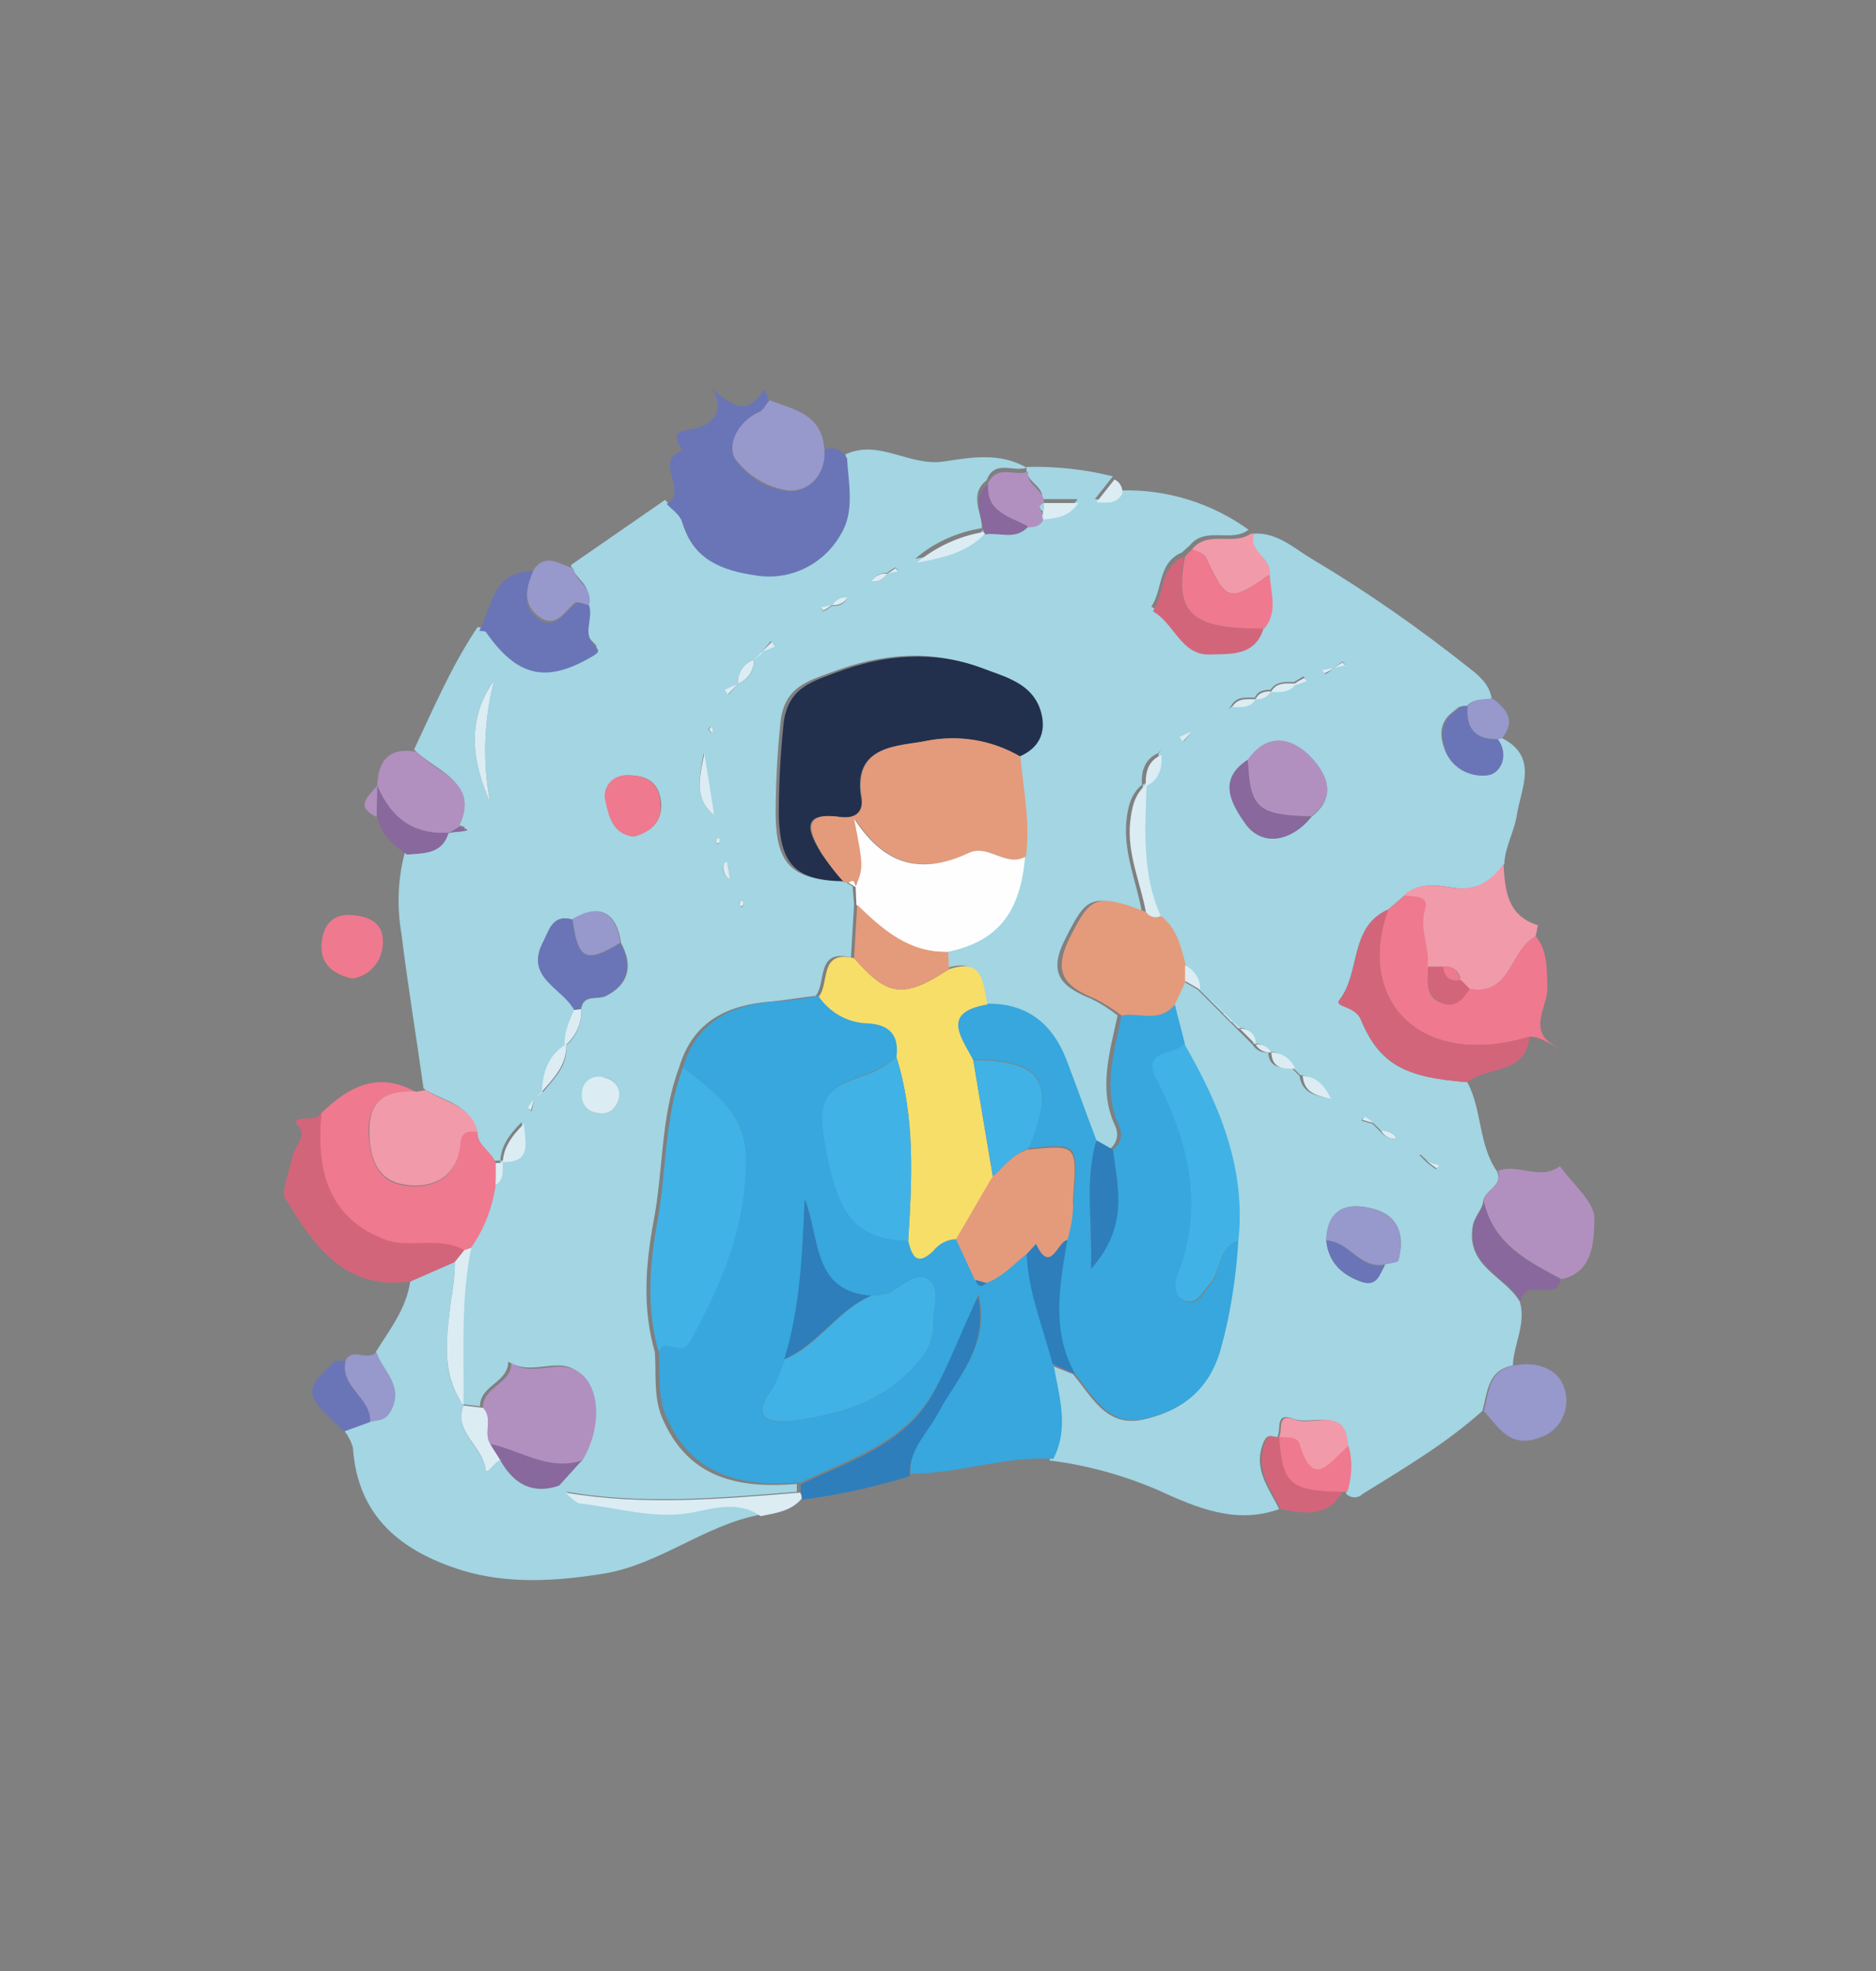 <?xml version="1.0" encoding="utf-8"?>
<!-- Generator: Adobe Illustrator 23.0.2, SVG Export Plug-In . SVG Version: 6.00 Build 0)  -->
<svg version="1.1" id="Layer_1" xmlns="http://www.w3.org/2000/svg" xmlns:xlink="http://www.w3.org/1999/xlink" x="0px" y="0px"
	 viewBox="0 0 239.2 251.2" style="enable-background:new 0 0 239.2 251.2;" xml:space="preserve">
<rect x="0" y="0" width="239.2" height="251.2" fill="#808080" stroke="none"/>
<style type="text/css">
	.st0{fill:#A3D5E3;}
	.st1{fill:#37A7DD;}
	.st2{fill:#6A75B7;}
	.st3{fill:#EF798E;}
	.st4{fill:#D3657A;}
	.st5{fill:#F19AAA;}
	.st6{fill:#B190C0;}
	.st7{fill:#2E7EBB;}
	.st8{fill:#9798CB;}
	.st9{fill:#88689D;}
	.st10{fill:#DBECF3;}
	.st11{fill:#22304D;}
	.st12{fill:#F7DE68;}
	.st13{fill:#E49B7B;}
	.st14{fill:#41B2E5;}
	.st15{fill:#FEFEFE;}
</style>
<title>spreads</title>
<g>
	<path class="st0" d="M159.8,68c3.1-0.2,5.2,1.9,7.6,3.3c6.9,4.1,13.6,8.8,19.9,13.8c1.3,1,2.6,2.1,2.9,3.9c-1.1,0.3-2.4,0-3.2,1
		c-0.3-0.1-0.7,0-1,0.1l-1.1,0.9c-1.4,1.3-1.3,2.9-0.7,4.5c0.8,2.2,3,3.6,5.4,3.2c1.7-0.2,2.9-2.4,1.3-4.6l0.5-0.1
		c4.9,2.4,2.5,6.5,2,9.9c-0.3,2-1.5,4-1.6,6.2c-1.6,2.2-3.5,3.5-6.6,3c-2-0.3-4.3-0.7-6.1,1l-2.1,1.8c-5,2.2-3.5,8-6.2,11.5
		c-0.7,0.9,2,0.7,2.7,2.5c2.4,5.8,5.7,7.4,13.6,8c1.9,3.6,1.4,8,3.8,11.4c0.8,1.9-1.7,2.3-1.8,3.9c-0.2,1-1,1.7-1.3,2.9
		c-1,5.3,4.1,6.5,6,9.8c0.8,2.8-0.8,5.4-0.9,8.1c-3.3,0.6-3.2,3.5-3.9,5.8c-4.7,4.2-10,7.3-15.3,10.6c-0.6,0.6-1.6,0.5-2.1-0.1
		c0,0,0,0,0,0c0.6-2,0.6-4,0.1-6c-0.2-5.2-4.4-2.6-6.8-3.5s-1.5,1.3-2,2.2v0.1c-0.6,0.2-1.2-0.7-1.8,0.7c-1.4,3.4,0.7,5.8,2,8.5
		c-5.5,2-10.6-0.2-15.4-2.4c-4.4-1.9-9.1-3.2-13.9-3.8c2.1-4.1,0.7-8.1,0-12.2l3,1.2c2.4,2.8,4.2,6.8,8.9,5.8s8.3-3.6,9.7-8.7
		c1.2-4.6,2-9.3,2.3-14c0.9-9.2-2.4-17.3-6.9-25.1l-1.3-5.1l1.3-3l1.9,1.1l1,1l1,1l1,1l1,1l1,1l2,2c0.4,0.7,1.2,1.1,2,1
		c0.1,1.9,1.5,2,3,2l1,1c0.3,2,1.7,2.5,3.7,2.8c-0.9-1.9-2-2.7-3.6-2.9l-1-1c-0.5-1.2-1.7-2-3-2c-0.4-0.7-1.2-1.1-2-1
		c0.1-1-0.5-1.9-1.5-2c-0.2,0-0.3,0-0.5,0l-1-1l-1-1l-1-1l-1-1l-1-1c0-1.3-0.7-2.5-2-3.1c-0.6-2.3-1.1-4.7-3.2-6.3
		c-2.4-5.3-2-11-1.9-16.6c1.7-0.8,2.1-2.3,2-4l0.4-0.5l-0.5,0.5c-1.7,0.8-2.1,2.3-2,4c-1.5,1.3-1.8,2.9-2,4.8c-0.3,4,1.3,7.6,2,11.4
		c-6.5-2.5-7.1-1.9-9.8,3.5c-2.3,4.5-0.3,6.1,3.4,7.6c1.2,0.6,2.3,1.3,3.3,2.1c-1,4.7-2.5,9.4-0.3,14.1c0.5,1.1,0.2,2.3-0.8,3
		l-2-1.2c-1.3-3.4-2.5-6.8-3.8-10.2c-1.8-4.7-5-7.2-10.2-7.2c-0.6-2.6-0.4-6-4.8-4.5l-0.1-2.2c6.3-1.4,9.3-5,9.8-12.1
		c0.6-4.3-0.3-8.5-0.7-12.8c2.8-1.2,3.5-3.4,2.6-6.1c-1.1-3.3-4.3-4.1-7.2-5.1c-6.3-2.4-12.7-1.8-18.8,0.5c-2.9,1.1-6.3,1.8-6.7,6.6
		c-0.4,3.9-0.6,7.8-0.6,11.7c0.1,6,1.9,8.2,8.2,8.3c0.2,0.1,0.4,0.2,0.7,0.2l1,0.6l-0.1-0.1l0.2,2.3l-0.4,6.8
		c-4.5-1.1-3.1,3.2-4.5,4.9c-1.8,0.2-3.6,0.5-5.4,0.7c-5.7,0.4-10.2,2.4-12,8.4c-2.4,6.4-2,13.2-3.3,19.8c-1,5.5-1.4,11,0.2,16.5
		c0.2,2.8-0.2,5.6,0.9,8.3c3.3,7.8,9.7,9.1,17.2,8.5v1c-10,0.8-20,1.7-29.9-0.1l-0.8-0.7l2.9-3.3c2.9-4.6,2.4-10.9-1.6-11.9
		c-2.2-0.5-5,1-7.4-0.6c0,2.7-3.6,3-3.6,5.7l-2.5-0.3l0,0c0-6.7-0.4-13.5,1-20.1c1.6-2.4,2.7-5.2,3.2-8.1c1.1-0.7,0.9-1.8,0.9-2.8
		c3.5,0,3-2.1,2.7-4.9c-1.8,1.8-2.6,3.2-2.7,4.9c-0.3,0-0.6,0-0.9,0c-0.5-1.5-2.4-2.2-2.3-4c-0.9-3.4-4.3-3.6-6.6-5.2
		c-0.9-6.5-2-13.1-2.8-19.6c-0.6-3.5-0.5-7,0.4-10.4c2.1-0.2,4.5,0,5.3-2.8h-0.1c0.5-0.1,0.9-0.2,1.4-0.2c1.9-0.2,0.9-0.4,0-0.6
		c2.8-5.8-2.8-6.8-5.4-9.6c2.5-5.3,4.8-10.7,8.1-15.6c0.3,0.1,0.8,0,0.9,0.2c4,5.7,7.7,6.5,13.6,3c1-0.6,0.7-0.8,0.2-1.3
		c-1.6-1.5-0.1-3.5-0.7-5.2c0.6-2.1-1.7-2.9-2.1-4.6l12-8.3c0.7,0.8,1.7,1.3,2.1,2.6c1.3,4.5,5,5.9,9.1,6.5c4.4,0.8,8.8-1.3,11-5.2
		c1.8-2.9,1-6.4,0.8-9.7c4.3-2,8.2,1.6,12.6,0.9c3.3-0.5,7.1-1.2,10.5,0.8c-1.7,0.6-4.1-1.1-5.1,1.6c-2.3,1.8-0.6,4.1-0.6,6.1
		c-3.1,0.5-6.1,1.8-8.5,3.9c3.2-0.5,6.3-1.2,8.7-3.7c1.8-0.3,3.9,0.9,5.5-1c0.8,0,1.5-0.1,2-0.9c1.6-0.1,3.2-0.1,4.5-2h-4.5
		c0.2-1.8-2.3-2.2-2-4.1c3.7-0.1,7.4,0.3,11,1.2l-2.3,2.9c1.5,0.1,2.7,0.2,3.3-1.1c5.8-0.2,11.6,1.6,16.3,5c-2.2,1.7-5.5-0.5-7.5,2
		l-1,0.9c-3.1,1.3-2.4,4.7-3.9,6.9c2.7,1.5,3.5,5.6,7.2,5.5c2.6-0.1,5.8,0.3,6.9-3.3c1.9-2.1,0.8-4.6,0.7-6.9
		C162.1,71.1,159,70.3,159.8,68z M181.1,147.1l-0.5-0.4l0.4,0.5l1,1l1.1,0.8l0.3-0.4l-1.3-0.5C181.8,147.7,181.4,147.4,181.1,147.1z
		 M170.1,85.1l-1.4,0.4c0.1,0.1,0.3,0.4,0.3,0.4C169.4,85.7,169.7,85.4,170.1,85.1l1.4-0.4c-0.1-0.1-0.3-0.4-0.3-0.4
		C170.8,84.6,170.4,84.8,170.1,85.1z M178.1,145.1l0.5,0.4L178.1,145.1c-0.4-0.7-1.2-1.1-2-1l-1-1c-0.4-0.3-0.8-0.5-1.2-0.7
		c-0.1,0.1-0.2,0.2-0.3,0.4l1.4,0.4l1,1C176.5,144.8,177.3,145.2,178.1,145.1z M68.1,140.1c-0.3,0.4-0.5,0.8-0.7,1.2
		c0,0,0.2,0.2,0.4,0.3C67.9,141.1,68,140.6,68.1,140.1l1.1-0.9c1.5-1.8,3.2-3.4,3-6c1.3-1.1,2-2.8,1.9-4.6c0.3-2,2.1-1.1,3.2-1.7
		c2.8-1.4,3.5-3.8,1.9-6.7c-0.6-3.9-2.5-5.1-6.1-3c-2.6-0.8-3,1.4-3.8,2.9c-2.3,4.5,2.5,5.8,4,8.6c-0.6,1.4-1.3,2.8-1.1,4.4
		c-2.2,1.4-2.9,3.5-3,6L68.1,140.1z M108.1,76.1c-0.8-0.1-1.6,0.3-2,1l-1.4,0.4c0.1,0.1,0.2,0.3,0.3,0.4c0.4-0.2,0.8-0.5,1.1-0.7
		C107,77.3,107.7,76.9,108.1,76.1l0.5-0.4L108.1,76.1z M111.1,74.1c0.8,0.1,1.6-0.3,2-1l1.4-0.4c-0.1-0.1-0.3-0.4-0.3-0.4
		c-0.4,0.2-0.8,0.5-1.1,0.7C112.2,73,111.5,73.4,111.1,74.1l-0.5,0.4L111.1,74.1z M97.1,83.1l1.6-0.8l-0.4-0.6L97.1,83.1l-1,1
		c-1.3,0.4-2.1,1.7-2,3l-1.6,0.8l0.4,0.6l1.2-1.4c1.3-0.4,2.1-1.7,2-3L97.1,83.1z M162.1,88.1c1.1,0,2.3,0.2,3-1l1.4-0.5
		c-0.1-0.1-0.2-0.3-0.3-0.4c-0.4,0.2-0.8,0.5-1.2,0.7c-1.1,0-2.3-0.1-3,1c-0.8,0-1.6,0.1-2,1c-1.1,0-2.3-0.2-3,1l-0.4,0.5l0.5-0.4
		c1.1,0,2.3,0.2,3-1C160.9,89.2,161.7,88.8,162.1,88.1z M152.1,93.1l-1.6,0.8l0.4,0.6L152.1,93.1l0.4-0.5L152.1,93.1z M93.1,112.1
		l0.5,0.4L93.1,112.1l-0.4-2.2c-0.1,0.1-0.4,0.1-0.4,0.3C92,110.9,92.4,111.7,93.1,112.1z M176.6,161.1c0.6-0.2,1.6-0.2,1.7-0.5
		c0.9-3.4-0.1-6-3.8-6.7c-3.3-0.7-5.3,0.6-5.4,4.2c0.3,2.7,1.9,4.3,4.4,5.2C175.6,164,175.9,162.3,176.6,161.1L176.6,161.1z
		 M167.2,104.1c3.5-2.7,1.8-5.7-0.3-7.8c-2.4-2.4-5.5-2.8-7.8,0.6c-3.9,2.5-2,5.7-0.3,8.1C160.9,107.9,164.6,107.3,167.2,104.1
		L167.2,104.1z M80.9,106.6c2.1-0.7,3.5-1.8,3.4-4.2c-0.2-2.8-1.9-3.6-4.2-3.6c-1.5-0.1-2.7,1-2.9,2.4c0,0.3,0,0.6,0.1,0.9
		C77.6,104,78.2,106.4,80.9,106.6L80.9,106.6z M63,86.7c-3.6,5.1-2.8,10.3-0.5,15.6C61.5,97.1,61.7,91.8,63,86.7L63,86.7z M79,139.7
		c0.1-1.2-0.8-2.2-1.9-2.4c-1.2-0.3-2.4,0.3-2.7,1.5c-0.1,0.2-0.1,0.4-0.1,0.5c-0.2,1.2,0.5,2.3,1.7,2.5c0.1,0,0.1,0,0.2,0
		C77.7,142.2,78.6,141.3,79,139.7L79,139.7z M91.1,103.9L89.7,96C89.3,98.8,88.3,101.7,91.1,103.9z M94.4,114.8
		c0,0.1-0.2,0.3-0.1,0.4c0.1,0.5,0.4,0.5,0.5,0c0-0.1,0-0.3-0.1-0.4C94.7,114.8,94.5,114.8,94.4,114.8z M91.4,106.8
		c0,0.1-0.1,0.3-0.1,0.4c0.1,0.5,0.3,0.5,0.5,0c0-0.1,0-0.3-0.1-0.4C91.7,106.8,91.5,106.8,91.4,106.8L91.4,106.8z M90.9,93
		l-0.3-0.4c-0.1,0.1-0.3,0.3-0.3,0.3c0.1,0.2,0.3,0.3,0.4,0.5L90.9,93z"/>
	<path class="st1" d="M87.1,136c1.8-6,6.3-8,12-8.4c1.8-0.1,3.6-0.4,5.4-0.7c1.4,2,3.7,3.3,6.1,3.4c2.8,0.2,4.1,1.5,3.8,4.3
		c-1.1,0.9-2.3,1.6-3.6,2.2c-5.6,1.8-6.5,3.1-5.5,8.9c1.6,9.2,4,12.1,10.6,12.3c0.4,2,1.1,3.3,3.2,1.3c0.7-0.9,1.8-1.5,3-1.5
		c0.8,1.8,1.6,3.5,2.4,5.2c0.3,0.7,0.7,1,1.3,0.4c2.1-0.7,3.5-2.4,5.2-3.7c0.2,4.9,2.1,9.4,3.3,14c0.7,4.1,2.1,8.2,0,12.2
		c-6.2-0.4-12,1.9-18.2,1.9c-0.2-3.3,2.2-5.4,3.6-8c2.4-4.4,6.6-8.3,5.1-14.9c-2.1,4.6-3.6,8.8-5.8,12.5
		c-3.7,6.5-10.7,8.5-16.9,11.5c-7.4,0.6-13.9-0.7-17.2-8.5c-1.1-2.7-0.7-5.5-0.9-8.3c0.7-2.1,2.8,0.7,4-1.4
		c4.1-7.3,7.1-14.9,7.1-23.4C95,141.9,90.9,139,87.1,136z M100.1,173.2c-0.3,1.3-0.8,2.5-1.5,3.6c-3,4-0.6,4.7,2.7,4.2
		c6-0.8,11.6-2.5,15.7-7.4c1.3-1.3,2-3.1,2-4.9c-0.1-1.9,1-4.5-0.6-5.6c-1.4-1-3.3,0.7-4.9,1.6c-0.8,0.3-1.6,0.4-2.4,0.4
		c-7.7-0.5-6.5-7.4-8.5-12.3C102.3,159.9,102.1,166.7,100.1,173.2z"/>
	<path class="st0" d="M47.9,172.3c1.8-2.9,3.9-5.5,4.4-9l5.7-2.5c0,1.7-0.2,3.3-0.5,4.9c-0.5,4.6-1.4,9.3,1.6,13.4l0,0
		c-1.3,3.4,2.4,5.2,2.8,8.1c0.1,1,1.1-0.9,1.9-1.1c1.7,3,4.1,4.4,7.5,3.2l0.8,0.7c0.6,0.5,1.3,1.3,1.9,1.4c4.8,0.5,9.5,2.1,14.5,1.1
		c2.8-0.6,5.8-1.4,8.5,0.5c-7.1,1.3-12.8,6.3-19.9,7.5c-6.1,1-12.3,1.4-18.2-0.4c-7.7-2.4-13.3-6.8-13.9-15.6
		c-0.2-0.8-0.6-1.5-1.1-2.2l3.3-1.2c1-0.3,1.9,0,2.6-1.5C51.4,176.4,48.7,174.7,47.9,172.3z"/>
	<path class="st2" d="M108,58.4c0.2,3.3,1,6.8-0.8,9.7c-2.2,3.9-6.6,6-11,5.2c-4.1-0.6-7.8-2-9.1-6.5c-0.4-1.3-1.4-1.8-2.1-2.6
		c2.9-1.6-1.8-5.4,2-6.8c-1.8-2.8,0.1-2.4,2-2.9c1.7-0.5,3.6-2,1.8-5c2.5,2.3,4.5,3.5,6.5,0.3c0.3-0.4,0.5,0.8,0.8,1.3
		c-0.4,0.5-0.7,1.2-1.3,1.5c-2.7,1.2-4.1,4.1-3.1,5.9c1.6,2.3,4,3.8,6.8,4.1c2.4,0.2,4.9-1.9,4.6-5.3
		C106.1,56.8,107.4,57.3,108,58.4z"/>
	<path class="st3" d="M60.9,144.2c-0.1,1.8,1.8,2.5,2.3,4v2.8c-0.4,2.9-1.5,5.7-3.2,8.1c-0.3,0.1-0.6,0.2-0.9,0.3
		c-3.2-1.8-6.9-0.1-10-1.3c-7.5-2.8-8.8-9.1-8.2-16.2c3.5-3.4,7.3-5.5,12.2-2.7c-3.6-0.2-6.2,0.8-6.1,5.1c0.1,3.1,1,6.1,4.2,6.7
		c3.8,0.7,7.1-0.8,7.4-5.1C58.9,143.8,59.8,144.3,60.9,144.2z"/>
	<path class="st3" d="M177,115.9l2.1-1.8c1.2,0.1,3.3-0.1,2.7,1.8c-0.8,2.6,0.7,4.8,0.3,7.3c0,1.8-0.5,3.8,1.7,4.6
		c1.7,0.7,2.7-0.5,3.5-1.8c5.4,1,5.2-5,8.5-6.7c1.6,1.9,1.4,4.3,1.5,6.5c0.1,2.7-3.2,6.1,2.2,8c-1.9-0.6-2.9-1.7-4.4-1.7
		C181.1,136.3,172.8,127.5,177,115.9z"/>
	<path class="st4" d="M41,141.8c-0.7,7.1,0.7,13.4,8.2,16.2c3.1,1.1,6.8-0.5,10,1.3l-1.2,1.5l-5.7,2.5c-8.5,1.2-12.4-4.8-16-10.7
		c-0.4-0.7,0.6-3.5,1-5.3c0.4-1.5,2.2-2.7,0.3-4.3C38.5,142,40.2,143.1,41,141.8z"/>
	<path class="st4" d="M177,115.9c-4.2,11.5,4,20.4,18,16.2c-0.4,4.9-5.4,3.7-7.9,5.8c-7.8-0.6-11.1-2.2-13.6-8
		c-0.8-1.8-3.5-1.5-2.7-2.5C173.6,123.9,172,118.1,177,115.9z"/>
	<path class="st5" d="M195.8,119.3c-3.3,1.7-3.1,7.7-8.5,6.7l-1.1-1.1c0-1-0.9-1.8-1.9-1.7c-0.1,0-0.2,0-0.3,0h-2
		c0.4-2.4-1.1-4.7-0.3-7.3c0.6-1.9-1.5-1.6-2.7-1.8c1.8-1.7,4.1-1.3,6.1-1c3.1,0.5,5-0.8,6.6-3c0.2,3.4,0.5,6.6,4.4,7.8L195.8,119.3
		z"/>
	<path class="st6" d="M189.2,153.1c0.1-1.5,2.5-2,1.8-3.9c2.5-1,5.4,1.3,7.9-0.6c1.6,2.3,4.5,4.6,4.4,6.8c-0.1,2.5,0,6.7-4.2,7.6
		C194.8,160.7,190.4,158.5,189.2,153.1z"/>
	<path class="st5" d="M60.9,144.2c-1.1,0.1-2-0.3-2.2,1.6c-0.4,4.3-3.7,5.8-7.4,5.1c-3.3-0.6-4.2-3.6-4.2-6.7
		c-0.1-4.3,2.5-5.3,6.1-5.1l1.1-0.2C56.6,140.5,60,140.7,60.9,144.2z"/>
	<path class="st2" d="M75.1,77.1c0.6,1.7-0.9,3.6,0.7,5.2c0.5,0.5,0.8,0.7-0.2,1.3c-5.9,3.5-9.6,2.7-13.6-3
		c-0.1-0.2-0.6-0.2-0.9-0.2c1.7-3.1,1.7-7.7,6.9-7.6c-0.8,2-1.6,4.2,0.4,5.9c2.3,1.9,3.4-0.5,4.8-1.6C73.6,76.5,74.5,77,75.1,77.1z"
		/>
	<path class="st7" d="M102,189.2c6.2-3,13.2-5,16.9-11.5c2.1-3.8,3.6-7.9,5.8-12.5c1.4,6.6-2.8,10.5-5.1,14.9
		c-1.4,2.6-3.8,4.7-3.6,8c-4.5,1.4-9.1,2.4-13.7,3c0-0.3,0-0.5-0.2-0.8V189.2z"/>
	<path class="st8" d="M105.1,57.2c0.3,3.4-2.1,5.5-4.6,5.3c-2.7-0.4-5.2-1.9-6.8-4.1c-1-1.8,0.4-4.7,3.1-5.9c0.5-0.2,0.9-1,1.3-1.5
		C101.3,52.2,104.8,52.8,105.1,57.2z"/>
	<path class="st8" d="M189.2,179.8c0.7-2.4,0.5-5.2,3.9-5.8c2.9-0.6,5.7,0.5,6.4,3c0.8,2.6-0.6,5.4-3.2,6.2
		C192.5,184.6,191.1,181.9,189.2,179.8z"/>
	<path class="st6" d="M53.1,95.8c2.6,2.8,8.2,3.8,5.4,9.6l-1.4,0.8h0.1c-4.5,0.2-7.4-2-9.1-6C48.2,96.8,49.7,95.2,53.1,95.8z"/>
	<path class="st3" d="M44.9,124.7c-2.6-0.6-4.1-2-3.9-4.5c0.2-2.2,1.3-3.8,3.9-3.6c2.3,0.2,4.2,1.1,3.9,3.9
		C48.6,122.7,47,124.4,44.9,124.7z"/>
	<path class="st9" d="M189.2,153.1c1.2,5.4,5.5,7.6,9.8,9.9c-0.5,3-4.6-0.3-5.1,2.8c-1.9-3.3-7-4.4-6-9.8
		C188.2,154.8,189.1,154.2,189.2,153.1z"/>
	<path class="st5" d="M152,70c2-2.5,5.2-0.4,7.5-2h0.4c-0.8,2.3,2.3,3.1,2,5.2c-5.2,3.6-5.5,3.5-8.2-2.3
		C153.4,70.5,152.5,70.3,152,70z"/>
	<path class="st10" d="M102,190.2c0.2,0.2,0.2,0.5,0.2,0.8c-1.4,1.6-3.3,1.8-5.2,2.2c-2.7-1.9-5.7-1.1-8.5-0.5
		c-5,1-9.7-0.6-14.5-1.1c-0.7-0.1-1.3-0.9-1.9-1.4C82.1,191.9,92,191,102,190.2z"/>
	<path class="st4" d="M163.3,192.3c-1.3-2.7-3.3-5-2-8.5c0.5-1.4,1.2-0.5,1.8-0.7c0.4,6,1.4,6.8,8.1,7
		C169.3,193.4,166.3,192.9,163.3,192.3z"/>
	<path class="st8" d="M75.1,77.1c-0.6-0.1-1.5-0.5-1.8-0.3c-1.4,1.2-2.5,3.5-4.8,1.6c-2-1.7-1.3-3.8-0.4-5.9c1.6-2.1,3.3-0.5,5-0.1
		C73.4,74.2,75.7,74.9,75.1,77.1z"/>
	<path class="st2" d="M47.2,181.2l-3.3,1.2c-5.2-4.7-5.3-5.3-1.1-9h-0.1h1.4C43.2,176.7,47.4,178.1,47.2,181.2z"/>
	<path class="st8" d="M47.2,181.2c0.2-3.1-4-4.5-3.1-7.9c0.9-1.6,2.8,0.2,3.9-1c0.8,2.4,3.5,4.2,1.9,7.4
		C49.1,181.2,48.2,180.9,47.2,181.2z"/>
	<path class="st3" d="M171.2,190.1c-6.7-0.1-7.7-1-8.1-7v-0.2c0.9,0.2,2.3-0.1,2.6,0.9c1.8,6.1,4,2.1,6.2,0.3c0.6,2,0.5,4-0.1,6
		C171.6,190.1,171.4,190.1,171.2,190.1z"/>
	<path class="st9" d="M48.1,100.1c1.7,4,4.5,6.3,9.1,6c-0.8,2.8-3.2,2.6-5.3,2.8c-1.7-1.2-3.3-2.5-3.8-4.8L48.1,100.1L48.1,100.1z"
		/>
	<path class="st8" d="M187.1,90c0.8-1.1,2.1-0.8,3.2-1c1.9,1.4,3,2.9,1.2,5.1l-0.5,0.1C188,94.3,186.9,92.7,187.1,90z"/>
	<path class="st10" d="M143.1,62.9c-0.7,1.3-1.8,1.2-3.3,1.1l2.3-2.9C142.8,61.4,143.2,62.2,143.1,62.9z"/>
	<path class="st6" d="M48.1,100.1l-0.1,4C45.1,102.7,47.1,101.4,48.1,100.1z"/>
	<path class="st8" d="M42.7,173.3L42.7,173.3L42.7,173.3z"/>
	<path class="st1" d="M157.9,158.1c-0.3,4.7-1,9.4-2.3,14c-1.5,5.1-5,7.7-9.7,8.7s-6.5-3-8.9-5.8c-3.1-5.5-2-11.4-1-17.1
		c0.5-1.6,0.8-3.3,0.9-5.1c0.5-7.2,0.7-7.1-5.8-6.5c3.6-8.5,1.8-11.3-7.1-11.3c-1.5-2.9-4.2-6.1,1.8-7.1c5.1-0.1,8.4,2.5,10.2,7.2
		c1.3,3.4,2.5,6.8,3.8,10.2c-1.5,5.1-0.5,10.1-0.7,16.4c4.8-5.5,3.4-10.4,2.8-15.2c1-0.7,1.3-1.9,0.8-3c-2.2-4.8-0.6-9.4,0.3-14.1
		c2.3-0.4,4.9,1,6.8-1.4c0.4,1.7,0.9,3.4,1.3,5.1c-1.1,1.6-5.5,0.8-3.6,4.4c4.2,8.1,6.2,16.3,2.7,25.2c-0.4,1-0.5,2.5,0.9,3.1
		c1.6,0.6,2.1-0.8,3-1.8C155.8,162.3,155.1,159,157.9,158.1z"/>
	<path class="st11" d="M107.5,112.3c-6.2-0.1-8-2.3-8.2-8.3c0-3.9,0.2-7.8,0.6-11.7c0.5-4.8,3.9-5.5,6.7-6.6
		c6.1-2.3,12.5-2.9,18.8-0.5c2.8,1.1,6,1.8,7.2,5.1c0.9,2.6,0.2,4.9-2.6,6.1c-3.6-2.1-7.8-2.8-11.9-2c-3.5,0.8-9.5,0.4-8.3,7.3
		c0.3,1.6-0.6,2.7-2.8,2.4c-5.1-0.7-3.9,2-2.3,4.6C105.6,110,106.5,111.2,107.5,112.3z"/>
	<path class="st12" d="M125.9,128c-6,1-3.3,4.2-1.8,7.1l2.5,14.9l-4.6,7.9c-1.2,0-2.3,0.6-3,1.5c-2.1,2-2.7,0.7-3.2-1.3
		c0.5-7.9,0.9-15.7-1.5-23.4c0.4-2.9-1-4.2-3.8-4.3c-2.5-0.1-4.7-1.4-6.1-3.4c1.4-1.7,0-6,4.5-4.9c4.3,4.9,6.3,5.2,12.1,1.4
		C125.5,122,125.3,125.4,125.9,128z"/>
	<path class="st13" d="M107.5,112.3c-1-1.1-1.9-2.3-2.7-3.5c-1.6-2.7-2.7-5.4,2.3-4.7c2.1,0.3,3-0.7,2.8-2.4
		c-1.2-6.9,4.8-6.6,8.3-7.3c4.1-0.8,8.3-0.1,11.9,2c0.4,4.3,1.3,8.5,0.7,12.8c-2.5,1.3-4.6-1.6-7.2-0.5c-5.6,2.6-10.6,1.9-14.6-4.4
		c1.2,6.2,1.2,6.2,0.2,8.7l0.1,0.1c-0.2-0.5-0.2-1.1-1-0.6C107.9,112.5,107.7,112.4,107.5,112.3z"/>
	<path class="st14" d="M87.1,136c3.8,3,8,5.9,8,11.5c0.1,8.5-3,16-7.1,23.4c-1.2,2.2-3.4-0.7-4,1.4c-1.6-5.5-1.2-11-0.2-16.5
		C85,149.2,84.7,142.4,87.1,136z"/>
	<path class="st15" d="M109.1,113c1-2.5,1-2.5-0.2-8.7c4.1,6.4,9,7,14.6,4.4c2.5-1.2,4.7,1.8,7.2,0.5c-0.6,7.1-3.5,10.8-9.9,12.1
		c-5,0.2-8.4-2.8-11.6-6L109.1,113z"/>
	<path class="st13" d="M149.8,128c-1.9,2.4-4.5,1-6.8,1.4c-1-0.8-2.2-1.5-3.3-2.1c-3.6-1.5-5.6-3-3.4-7.6c2.7-5.4,3.3-6,9.8-3.5
		c0.4,0.6,1.2,0.8,1.9,0.5c2.1,1.6,2.6,4,3.2,6.3c0,0.7,0,1.3,0,2L149.8,128z"/>
	<path class="st14" d="M157.9,158.1c-2.8,0.9-2.1,4.1-3.9,5.8c-0.9,1-1.4,2.4-3,1.8c-1.4-0.6-1.2-2.1-0.9-3.1
		c3.5-8.9,1.5-17.1-2.7-25.2c-1.9-3.7,2.5-2.9,3.6-4.4C155.5,140.8,158.9,148.9,157.9,158.1z"/>
	<path class="st6" d="M61.6,179.4c-0.1-2.7,3.6-3,3.6-5.7c2.4,1.6,5.2,0,7.4,0.6c3.9,1,4.5,7.2,1.6,11.9c-4.3,1.4-7.8-1.3-11.7-2.1
		C61.6,182.6,62.9,180.8,61.6,179.4z"/>
	<path class="st2" d="M73.2,128.7c-1.5-2.8-6.3-4.1-4-8.6c0.8-1.5,1.2-3.7,3.8-2.9c0.6,5.1,1.7,5.7,6.1,3c1.6,3,0.9,5.3-1.9,6.7
		c-1.1,0.5-2.9-0.3-3.2,1.7C73.7,128.6,73.5,128.7,73.2,128.7z"/>
	<path class="st6" d="M159.1,96.8c2.4-3.4,5.4-2.9,7.8-0.6c2.1,2.1,3.8,5.1,0.3,7.8C160.3,103.9,159.4,103.1,159.1,96.8z"/>
	<path class="st13" d="M109.3,115.3c3.3,3.2,6.6,6.1,11.6,6l0.1,2.2c-5.9,3.8-7.8,3.5-12.1-1.4L109.3,115.3z"/>
	<path class="st3" d="M152,70c0.6,0.3,1.5,0.5,1.7,0.9c2.7,5.8,3,5.9,8.2,2.3c0.1,2.3,1.1,4.8-0.7,6.9c-9.3,0.1-11.5-1.9-10.1-9.2
		L152,70z"/>
	<path class="st4" d="M151,70.9c-1.3,7.3,0.9,9.3,10.1,9.2c-1.1,3.6-4.3,3.2-6.9,3.3c-3.6,0.1-4.5-4-7.2-5.5
		C148.5,75.6,147.9,72.2,151,70.9z"/>
	<path class="st8" d="M169.1,158.1c0.1-3.6,2.1-4.9,5.4-4.2c3.7,0.8,4.7,3.3,3.8,6.7c-0.1,0.3-1.1,0.4-1.7,0.5
		C173.4,161.8,172,158.1,169.1,158.1z"/>
	<path class="st3" d="M80.9,106.6c-2.7-0.2-3.3-2.6-3.7-4.5c-0.4-1.4,0.5-2.9,1.9-3.2c0.3-0.1,0.6-0.1,0.9-0.1
		c2.3,0,4.1,0.8,4.2,3.6C84.4,104.8,83.1,105.9,80.9,106.6z"/>
	<path class="st7" d="M136.1,158c-1,5.8-2.1,11.6,1,17.1l-2.9-1.3c-1.2-4.7-3.1-9.1-3.3-14l1.2-1.3
		C133.9,162.5,134.7,158.2,136.1,158z"/>
	<path class="st7" d="M141.9,146.5c0.6,4.8,2.1,9.7-2.8,15.2c0.2-6.3-0.8-11.3,0.7-16.4L141.9,146.5z"/>
	<path class="st9" d="M159.1,96.8c0.3,6.2,1.2,7,8.1,7.3c-2.6,3.2-6.3,3.8-8.4,0.8C157.1,102.5,155.1,99.4,159.1,96.8z"/>
	<path class="st2" d="M187.1,90c-0.2,2.8,1,4.3,3.9,4.2c1.5,2.1,0.3,4.4-1.3,4.6c-2.3,0.3-4.6-1-5.4-3.2c-0.5-1.6-0.6-3.2,0.7-4.5
		l1.1-0.9C186.4,90,186.7,89.9,187.1,90z"/>
	<path class="st5" d="M171.9,184.3c-2.2,1.7-4.4,5.8-6.2-0.3c-0.3-1-1.6-0.8-2.6-0.9c0.5-0.9-0.4-3.1,2-2.2S171.7,179,171.9,184.3z"
		/>
	<path class="st6" d="M131.1,60.1c-0.3,1.8,2.2,2.3,2,4.1l0,0c-0.7,0.3-0.7,0.6-0.2,1.1c-0.1,0.3,0,0.7,0.1,1
		c-0.4,0.8-1.2,0.9-2,0.9c-2.3-1.2-5.3-1.7-5.1-5.4C127,59,129.4,60.8,131.1,60.1L131.1,60.1z"/>
	<path class="st10" d="M58,160.8l1.2-1.5c0.3-0.1,0.6-0.2,0.9-0.3c-1.4,6.6-0.9,13.4-1,20.1c-3-4.2-2.1-8.9-1.6-13.4
		C57.8,164.1,58,162.5,58,160.8z"/>
	<path class="st9" d="M62.5,184c3.9,0.8,7.4,3.5,11.7,2.1l-2.9,3.2c-3.5,1.1-5.9-0.3-7.5-3.3C63.4,185.4,62.9,184.7,62.5,184z"/>
	<path class="st10" d="M148,116.7c-0.7,0.4-1.5,0.1-1.9-0.5c-0.7-3.8-2.4-7.4-2-11.4c0.2-1.8,0.5-3.5,2-4.8l0.1,0.1
		C146,105.7,145.6,111.4,148,116.7z"/>
	<path class="st8" d="M79.1,120.1c-4.4,2.7-5.4,2.2-6.1-3C76.6,115,78.5,116.3,79.1,120.1z"/>
	<path class="st10" d="M63,86.7c-1.3,5.1-1.5,10.4-0.5,15.6C60.2,97,59.4,91.8,63,86.7z"/>
	<path class="st10" d="M62.5,184c0.4,0.7,0.9,1.4,1.3,2.1c-0.8,0.2-1.8,2.1-1.9,1.1c-0.4-3-4.1-4.7-2.8-8.1l2.5,0.3
		C62.9,180.8,61.6,182.6,62.5,184z"/>
	<path class="st2" d="M169.1,158.1c2.9,0,4.3,3.8,7.5,3.1c-0.7,1.2-1,2.9-3.1,2.1C171,162.4,169.4,160.8,169.1,158.1z"/>
	<path class="st10" d="M79,139.7c-0.4,1.6-1.3,2.5-2.9,2.1c-1.2-0.1-2-1.2-1.9-2.3c0-0.1,0-0.1,0-0.2c0-1.2,1-2.2,2.3-2.1
		c0.2,0,0.4,0,0.5,0.1C78.2,137.5,79.1,138.5,79,139.7z"/>
	<path class="st9" d="M126,61.7c-0.3,3.6,2.8,4.1,5.1,5.4c-1.6,1.8-3.7,0.7-5.5,1l-0.2-0.2C125.4,65.8,123.7,63.5,126,61.7z"/>
	<path class="st10" d="M125.6,68c-2.4,2.5-5.5,3.1-8.7,3.7c2.4-2,5.4-3.4,8.5-3.9L125.6,68z"/>
	<path class="st10" d="M91.1,103.9c-2.8-2.2-1.8-5.1-1.3-7.9L91.1,103.9z"/>
	<path class="st10" d="M64.1,148.1c0.1-1.7,0.9-3.1,2.7-4.9C67.1,146.1,67.6,148.1,64.1,148.1L64.1,148.1z"/>
	<path class="st10" d="M69.1,139.1c0.1-2.5,0.8-4.6,3-6h0.1C72.3,135.7,70.6,137.4,69.1,139.1L69.1,139.1z"/>
	<path class="st10" d="M133.1,66.2c-0.2-0.3-0.2-0.7-0.1-1l0.1-1.1h4.4C136.2,66,134.6,66,133.1,66.2z"/>
	<path class="st10" d="M166.1,137.1c1.6,0.1,2.7,1,3.6,2.9C167.7,139.6,166.3,139.2,166.1,137.1L166.1,137.1z"/>
	<path class="st10" d="M148.1,96.2c0.1,1.7-0.3,3.2-2,4l0,0C146,98.4,146.4,96.9,148.1,96.2L148.1,96.2z"/>
	<path class="st10" d="M162.1,134.1c1.3,0,2.5,0.8,3,2l-0.1,0.1C163.5,136.2,162.2,136.1,162.1,134.1L162.1,134.1z"/>
	<path class="st10" d="M73.2,128.7c0.3,0,0.6-0.1,0.9-0.1c0.1,1.7-0.6,3.4-2,4.6H72C71.9,131.5,72.6,130.1,73.2,128.7z"/>
	<path class="st9" d="M57.1,106.2l1.4-0.8c0.9,0.2,1.9,0.4,0,0.6C58,106,57.5,106.1,57.1,106.2z"/>
	<path class="st10" d="M151.1,125c0-0.6,0-1.3,0-2c1.2,0.6,2,1.8,1.9,3.1l0,0L151.1,125z"/>
	<path class="st10" d="M94.1,87.1c-0.1-1.3,0.7-2.6,2-3l0,0C96.2,85.4,95.3,86.7,94.1,87.1z"/>
	<path class="st10" d="M93.1,112.1c-0.7-0.4-1-1.2-0.8-2c0-0.1,0.3-0.2,0.4-0.3L93.1,112.1z"/>
	<path class="st10" d="M160.1,133.1l-2-2l0,0c1-0.1,1.9,0.6,2,1.6C160.1,132.8,160.1,133,160.1,133.1L160.1,133.1z"/>
	<path class="st10" d="M63.2,151v-2.8c0.3,0,0.6,0,0.9-0.1l0,0C64.1,149.2,64.3,150.3,63.2,151z"/>
	<path class="st10" d="M152.1,93.1l-1.3,1.4l-0.4-0.6L152.1,93.1z"/>
	<path class="st10" d="M157.1,90.1c0.7-1.2,1.9-1,3-1l0,0C159.4,90.3,158.2,90.1,157.1,90.1z"/>
	<path class="st10" d="M162.1,88.1c0.7-1.2,1.9-1,3-1l0.1,0.1c-0.8,1.1-1.9,1-3,1L162.1,88.1z"/>
	<path class="st10" d="M94.1,87.1l-1.3,1.4l-0.4-0.6L94.1,87.1z"/>
	<path class="st10" d="M97.1,83.1l1.3-1.3l0.4,0.6L97.1,83.1z"/>
	<path class="st10" d="M94.4,114.8c0.1,0,0.3,0,0.3,0c0.1,0.1,0.1,0.3,0.1,0.4c-0.2,0.4-0.4,0.4-0.5,0
		C94.3,115.1,94.4,114.9,94.4,114.8z"/>
	<path class="st10" d="M113.1,73.1c0.4-0.2,0.8-0.5,1.1-0.7c0,0,0.2,0.3,0.3,0.4L113.1,73.1z"/>
	<path class="st10" d="M113.1,73.1c-0.4,0.7-1.2,1.1-2,1l0,0C111.5,73.4,112.3,73,113.1,73.1z"/>
	<path class="st10" d="M108.1,76.1c-0.4,0.7-1.2,1.1-2,1l0,0C106.5,76.4,107.3,76,108.1,76.1z"/>
	<path class="st10" d="M106.1,77.1c-0.4,0.3-0.8,0.5-1.1,0.7c-0.1-0.1-0.2-0.2-0.3-0.4L106.1,77.1z"/>
	<path class="st10" d="M182.1,148.1l1.4,0.4l-0.3,0.4L182.1,148.1z"/>
	<path class="st10" d="M160.1,133.1c0.8-0.1,1.6,0.3,2,1l0,0C161.3,134.2,160.5,133.8,160.1,133.1z"/>
	<path class="st10" d="M91.4,106.8c0.1,0,0.3,0,0.3,0c0.1,0.1,0.1,0.3,0.1,0.4c-0.2,0.4-0.4,0.4-0.5,0
		C91.3,107.1,91.4,106.9,91.4,106.8z"/>
	<path class="st10" d="M68.1,140.1l-0.4,1.4c-0.1-0.1-0.4-0.3-0.4-0.3C67.5,140.8,67.8,140.4,68.1,140.1L68.1,140.1z"/>
	<path class="st10" d="M175.1,143.1l-1.4-0.4c0.1-0.1,0.2-0.3,0.3-0.4C174.4,142.5,174.8,142.8,175.1,143.1L175.1,143.1z"/>
	<path class="st10" d="M176.1,144.1c0.8-0.1,1.6,0.3,2,1l0,0C177.3,145.2,176.5,144.8,176.1,144.1z"/>
	<path class="st10" d="M90.9,93l-0.1,0.4c-0.1-0.1-0.3-0.3-0.4-0.5c0,0,0.2-0.2,0.3-0.3L90.9,93z"/>
	<path class="st10" d="M162.1,88.1c-0.4,0.7-1.2,1.1-2,1l0,0C160.5,88.2,161.3,88.1,162.1,88.1z"/>
	<path class="st10" d="M165.1,87.1c0.4-0.3,0.8-0.5,1.2-0.7c0.1,0.1,0.2,0.2,0.3,0.4l-1.4,0.5L165.1,87.1z"/>
	<path class="st10" d="M170.1,85.1c-0.4,0.3-0.8,0.5-1.2,0.7c0,0-0.2-0.3-0.3-0.4L170.1,85.1z"/>
	<path class="st10" d="M170.1,85.1c0.4-0.3,0.8-0.5,1.1-0.7c0,0,0.2,0.3,0.3,0.4L170.1,85.1z"/>
	<path class="st15" d="M108.2,112.5c0.8-0.6,0.8,0.1,1,0.6L108.2,112.5z"/>
	<path class="st10" d="M157.1,130l1,1l-0.1,0.1L157.1,130L157.1,130z"/>
	<path class="st10" d="M93.1,112.1l0.5,0.5L93.1,112.1z"/>
	<path class="st10" d="M152.1,93.1l0.5-0.4L152.1,93.1z"/>
	<path class="st10" d="M166.1,137.1l-1-1l0,0L166.1,137.1z"/>
	<path class="st8" d="M186.1,90.1L185,91L186.1,90.1z"/>
	<path class="st10" d="M157.1,90.1l-0.5,0.4L157.1,90.1z"/>
	<path class="st10" d="M156.1,129.1l1,1l-0.1,0.1c-0.3-0.3-0.6-0.7-1-1L156.1,129.1z"/>
	<path class="st10" d="M68.1,140.1l1-1l0.1,0.1L68.1,140.1L68.1,140.1z"/>
	<path class="st10" d="M156.1,129.1c-0.3-0.3-0.7-0.7-1-1h0.1L156.1,129.1L156.1,129.1z"/>
	<path class="st10" d="M175.1,143.1l1,1l0,0L175.1,143.1z"/>
	<path class="st10" d="M108.1,76.1l0.5-0.4L108.1,76.1z"/>
	<path class="st10" d="M178.1,145.1l0.4,0.5L178.1,145.1z"/>
	<path class="st10" d="M154.1,127.1l1,1H155L154.1,127.1L154.1,127.1z"/>
	<path class="st10" d="M181.1,147l1,1l0,0L181.1,147L181.1,147z"/>
	<path class="st10" d="M181,147.2l-0.4-0.5c0.2,0.1,0.3,0.3,0.5,0.4L181,147.2z"/>
	<path class="st10" d="M111.1,74.1l-0.5,0.4L111.1,74.1z"/>
	<path class="st10" d="M96.1,84.1l1-1l0.1,0.1L96.1,84.1L96.1,84.1z"/>
	<path class="st10" d="M154.1,127.1l-1-1l0,0L154.1,127.1z"/>
	<path class="st10" d="M148.1,96.1l0.5-0.4L148.1,96.1L148.1,96.1z"/>
	<path class="st14" d="M111.1,165.1c0.8,0,1.6-0.1,2.4-0.4c1.6-0.9,3.5-2.7,4.9-1.6c1.6,1.1,0.5,3.7,0.6,5.6c0,1.8-0.7,3.6-2,4.9
		c-4.1,4.9-9.7,6.6-15.7,7.4c-3.3,0.4-5.7-0.2-2.7-4.2c0.6-1.1,1.1-2.4,1.5-3.6C104.4,171.4,106.8,167,111.1,165.1z"/>
	<path class="st14" d="M114.3,134.7c2.4,7.7,2,15.5,1.5,23.4c-6.6-0.2-9-3-10.6-12.3c-1-5.8-0.1-7.1,5.5-8.9
		C112,136.4,113.2,135.6,114.3,134.7z"/>
	<path class="st13" d="M136.1,158c-1.3,0.2-2.1,4.5-4,0.5l-1.2,1.3c-1.7,1.3-3.1,3-5.2,3.7l-1.4-0.4c-0.8-1.7-1.6-3.5-2.4-5.2
		l4.6-7.9c1.4-1.3,2.6-2.9,4.5-3.5c6.5-0.6,6.3-0.7,5.8,6.5C136.9,154.6,136.6,156.3,136.1,158z"/>
	<path class="st7" d="M111.1,165.1c-4.3,1.8-6.8,6.2-11.1,8.1c2-6.5,2.3-13.3,2.6-20.4C104.6,157.7,103.5,164.6,111.1,165.1z"/>
	<path class="st7" d="M124.4,163.1l1.4,0.4C125.1,164.1,124.6,163.9,124.4,163.1z"/>
	<path class="st4" d="M182.1,123.2h2c0.2,1.3,0.8,2,2.2,1.7l1.1,1.1c-0.8,1.3-1.8,2.5-3.5,1.8C181.6,126.9,182.1,124.9,182.1,123.2z
		"/>
	<path class="st3" d="M186.2,124.9c-1.4,0.2-2-0.4-2.2-1.7c1-0.2,1.9,0.4,2.1,1.4C186.2,124.7,186.2,124.8,186.2,124.9z"/>
	<path class="st14" d="M131.1,146.4c-1.9,0.6-3.1,2.3-4.5,3.5l-2.5-14.8C132.9,135.1,134.7,138,131.1,146.4z"/>
	<path class="st0" d="M133.1,64.1l-0.1,1.1C132.4,64.8,132.4,64.4,133.1,64.1z"/>
</g>
</svg>

